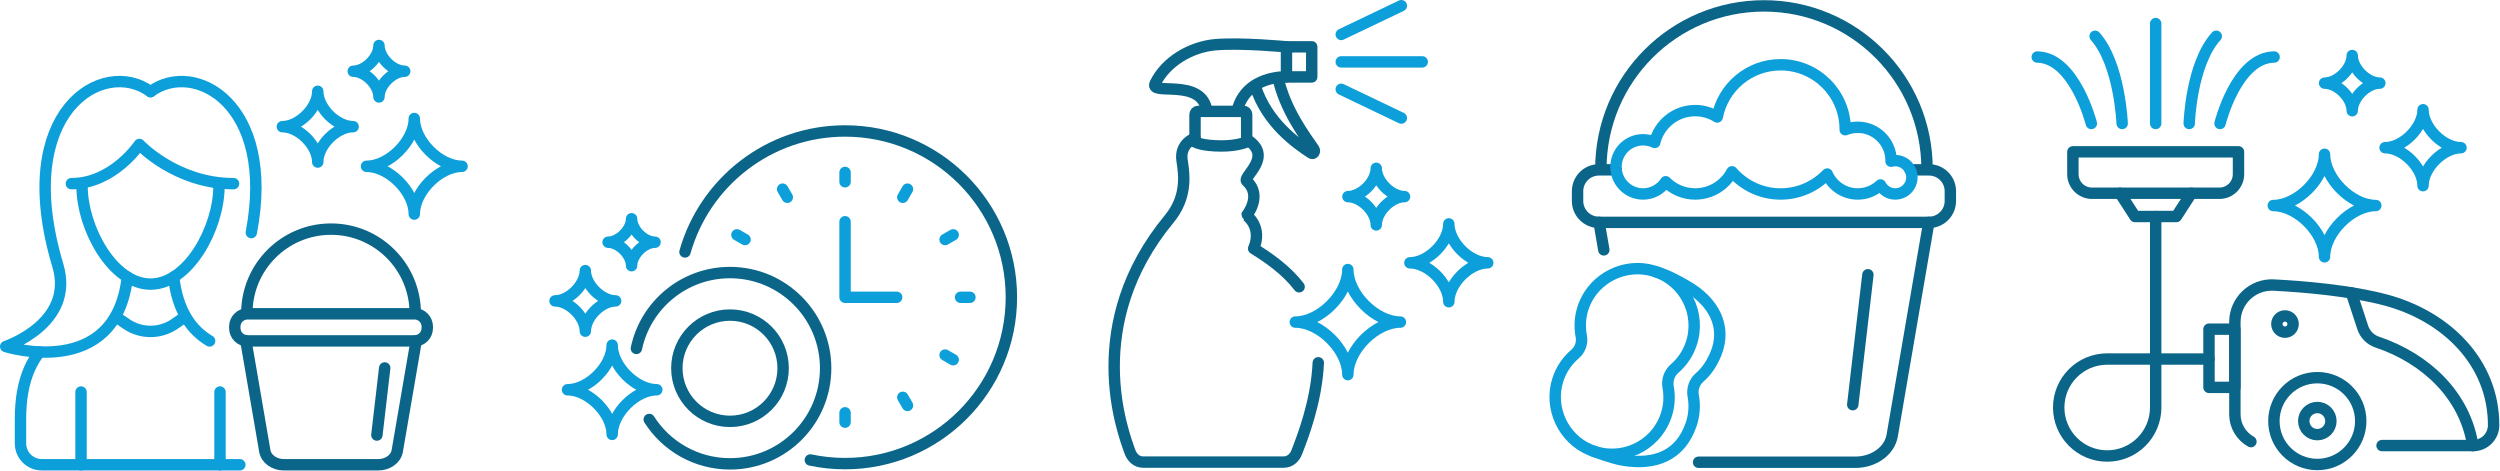 <?xml version="1.0" encoding="UTF-8" standalone="no"?>
<!DOCTYPE svg PUBLIC "-//W3C//DTD SVG 1.1//EN" "http://www.w3.org/Graphics/SVG/1.1/DTD/svg11.dtd">
<svg xmlns="http://www.w3.org/2000/svg" xmlns:xlink="http://www.w3.org/1999/xlink" xmlns:serif="http://www.serif.com/" viewBox="0 0 1826 344" version="1.1" xml:space="preserve" style="fill-rule:evenodd;clip-rule:evenodd;stroke-linecap:round;stroke-linejoin:round;stroke-miterlimit:1.414;">
	<g id="clock-sparkles">
		<path d="M449.65,219.772c-10.475,0 -22.133,11.662 -22.133,22.137c0,-10.475 -11.663,-22.137 -22.138,-22.137c10.475,0 22.138,-11.654 22.138,-22.133c0,10.479 11.658,22.133 22.133,22.133Z" style="fill: none; stroke: rgb(12, 159, 217); stroke-width: 8.33px; transform-origin: 427.514px 219.774px 0px; animation: scaleBounce 1s ease-in-out 0.55s infinite; webkit-animation: scaleBounce 1s ease-in-out 0.55s infinite;"/>
		<path d="M479.733,284.68c-15.433,0 -32.608,17.179 -32.608,32.613c0,-15.434 -17.179,-32.613 -32.612,-32.613c15.433,0 32.612,-17.179 32.612,-32.612c0,15.433 17.175,32.612 32.608,32.612Z" style="fill: none; stroke: rgb(12, 159, 217); stroke-width: 8.33px; transform-origin: 447.123px 284.68px 0px; animation: scaleBounce 1s ease-in-out 0.95s infinite; webkit-animation: scaleBounce 1s ease-in-out 0.95s infinite;"/>
		<path d="M478.454,176.922c-8.116,0 -17.154,9.033 -17.154,17.15c0,-8.117 -9.033,-17.15 -17.15,-17.15c8.117,0 17.15,-9.033 17.15,-17.15c0,8.117 9.038,17.15 17.154,17.15Z" style="fill: none; stroke: rgb(12, 159, 217); stroke-width: 8.33px; transform-origin: 461.302px 176.922px 0px; animation: scaleBounce 1s ease-in-out 0.15s infinite; webkit-animation: scaleBounce 1s ease-in-out 0.15s infinite;"/>
	</g>
	<path d="M617.229,161.959l0,55.184l37.679,0" style="fill:none;stroke:#0c9fd9;stroke-width:8.33px;"/>
	<path d="M617.229,125.939l0,6.837" style="fill:none;stroke:#0c9fd9;stroke-width:8.33px;"/>
	<path d="M617.229,301.505l0,6.838" style="fill:none;stroke:#0c9fd9;stroke-width:8.33px;"/>
	<path d="M701.592,217.143l6.837,0" style="fill:none;stroke:#0c9fd9;stroke-width:8.33px;"/>
	<path d="M571.625,138.155l3.421,5.925" style="fill:none;stroke:#0c9fd9;stroke-width:8.33px;"/>
	<path d="M659.408,290.201l3.421,5.925" style="fill:none;stroke:#0c9fd9;stroke-width:8.33px;"/>
	<path d="M690.288,174.959l5.925,-3.42" style="fill:none;stroke:#0c9fd9;stroke-width:8.33px;"/>
	<path d="M662.829,138.155l-3.421,5.925" style="fill:none;stroke:#0c9fd9;stroke-width:8.33px;"/>
	<path d="M690.288,259.326l5.925,3.417" style="fill:none;stroke:#0c9fd9;stroke-width:8.33px;"/>
	<path d="M591.867,335.976c8.179,1.738 16.662,2.65 25.362,2.65c67.092,0 121.484,-54.387 121.484,-121.483c0,-67.092 -54.392,-121.484 -121.484,-121.484c-55.612,0 -102.496,37.367 -116.912,88.359" style="fill:none;stroke:#0b6589;stroke-width:8.33px;"/>
	<path d="M544.171,174.959l-5.925,-3.42" style="fill:none;stroke:#0c9fd9;stroke-width:8.33px;"/>
	<path d="M474.196,306.384c12.396,19.488 34.183,32.417 58.987,32.417c38.584,0 69.863,-31.275 69.863,-69.862c0,-38.584 -31.279,-69.855 -69.863,-69.855c-33.625,0 -61.704,23.759 -68.362,55.4" style="fill:none;stroke:#0b6589;stroke-width:8.33px;"/>
	<path d="M571.996,268.939c0,-21.43 -17.375,-38.809 -38.813,-38.809c-21.433,0 -38.812,17.379 -38.812,38.809c0,21.437 17.379,38.816 38.812,38.816c21.438,0 38.813,-17.379 38.813,-38.816Z" style="fill:none;stroke:#0b6589;stroke-width:8.33px;"/>
	<path d="M179.604,248.991l13.821,80.43c0.987,5.766 6.925,10.049 13.929,10.049l68.867,0c7.004,0 12.941,-4.283 13.933,-10.049l13.813,-80.43" style="fill:none;stroke:#0b6589;stroke-width:8.33px;"/>
	<path d="M302.771,248.991l-121.963,0c-5.146,0 -9.316,-4.171 -9.316,-9.312l0,-1.167c0,-5.142 4.17,-9.312 9.316,-9.312l121.963,0c5.141,0 9.312,4.17 9.312,9.312l0,1.167c0,5.141 -4.171,9.312 -9.312,9.312Z" style="fill:none;stroke:#0b6589;stroke-width:8.33px;"/>
	<path d="M180.279,228.866c0,-33.971 27.538,-61.512 61.508,-61.512c33.971,0 61.509,27.541 61.509,61.512" style="fill:none;stroke:#0b6589;stroke-width:8.33px;"/>
	<path d="M275.275,317.762l5.717,-49" style="fill:none;stroke:#0b6589;stroke-width:8.33px;"/>
	<path d="M59.179,286.341l0,53.129" style="fill:none;stroke:#0c9fd9;stroke-width:8.33px;"/>
	<path d="M135.067,231.412l-7.292,5.067c-10.725,7.45 -24.954,7.45 -35.679,0l-7.288,-5.063" style="fill:none;stroke:#0c9fd9;stroke-width:8.33px;"/>
	<path d="M160.692,286.341l0,53.129" style="fill:none;stroke:#0c9fd9;stroke-width:8.33px;"/>
	<path d="M159.938,135.946c0,30.683 -22.388,71.566 -50,71.566c-27.617,0 -50,-40.883 -50,-71.566" style="fill:none;stroke:#0c9fd9;stroke-width:8.33px;"/>
	<path d="M52.129,134.146c30.571,0 49.679,-28.63 49.679,-28.63c0,0 26.75,28.63 68.78,28.63" style="fill:none;stroke:#0c9fd9;stroke-width:8.33px;"/>
	<path d="M109.938,66.945c-34.538,-25.383 -101.496,14.263 -67.692,126.925c12.691,42.309 -38.079,59.234 -38.079,59.234c0,0 80.383,25.383 88.845,-50.775" style="fill:none;stroke:#0c9fd9;stroke-width:8.33px;"/>
	<path d="M153.096,249.016c-12.909,-7.6 -23.458,-21.658 -26.238,-46.687" style="fill:none;stroke:#0c9fd9;stroke-width:8.33px;"/>
	<path d="M109.938,66.945c31.962,-23.487 91.679,8.709 73.629,102.921" style="fill:none;stroke:#0c9fd9;stroke-width:8.33px;"/>
	<path d="M28.908,257.079c-2.887,3.683 -5.304,7.729 -7.279,12.154c-4.512,10.146 -6.662,22.304 -6.662,36.8l0,17.833c0,8.617 6.987,15.604 15.604,15.604l144.608,0" style="fill:none;stroke:#0c9fd9;stroke-width:8.33px;"/>
	<g id="girl-sparkles">
		<path id="sparkle" d="M257.925,92.52c-12.229,0 -25.846,13.617 -25.846,25.85c0,-12.233 -13.612,-25.85 -25.85,-25.85c12.238,0 25.85,-13.616 25.85,-25.849c0,12.233 13.617,25.849 25.846,25.849Z" style="fill: none; stroke: rgb(12, 159, 217); stroke-width: 8.33px; transform-origin: 232.077px 92.52px 0px; animation: scaleBounce 1s ease-in-out 0.35s infinite; webkit-animation: scaleBounce 1s ease-in-out 0.35s infinite;"/>
		<path d="M295.596,52.029c-8.892,0 -18.796,9.9 -18.796,18.8c0,-8.9 -9.9,-18.8 -18.8,-18.8c8.9,0 18.8,-9.9 18.8,-18.8c0,8.9 9.904,18.8 18.796,18.8Z" style="fill: none; stroke: rgb(12, 159, 217); stroke-width: 8.33px; transform-origin: 276.798px 52.029px 0px; animation: scaleBounce 1s ease-in-out 0.85s infinite; webkit-animation: scaleBounce 1s ease-in-out 0.85s infinite;"/>
		<path d="M337.5,121.466c-16.521,0 -34.904,18.384 -34.904,34.904c0,-16.52 -18.384,-34.904 -34.9,-34.904c16.516,0 34.9,-18.383 34.9,-34.904c0,16.521 18.383,34.904 34.904,34.904Z" style="fill: none; stroke: rgb(12, 159, 217); stroke-width: 8.33px; transform-origin: 302.598px 121.466px 0px; animation: scaleBounce 1s ease-in-out 0.55s infinite; webkit-animation: scaleBounce 1s ease-in-out 0.55s infinite;"/>
	</g>
	<path d="M903.492,81.338c6.287,-26.717 36.146,-25.146 36.146,-25.146l0,-22c0,0 -33.001,-3.146 -51.855,-1.538c-17.683,1.508 -36.233,12.158 -44.008,28.254c-4.587,9.492 34.571,-4.716 37.712,20.43" style="fill:none;stroke:#0b6589;stroke-width:8.33px;"/>
	<path d="M933.408,56.654c5.229,23.688 19.588,42.558 26.25,52.288c1.134,1.65 -0.35,3.887 -1.908,2.87c-10.275,-6.695 -32.196,-21.741 -40.833,-48.65" style="fill:none;stroke:#0b6589;stroke-width:8.33px;"/>
	<path d="M872.842,103.642c0,0 4.712,2.975 19.391,2.975c12.038,0 18.325,-2.975 18.325,-2.975l0,-19.95c0,-1.3 -1.054,-2.354 -2.354,-2.354l-33.008,0c-1.3,0 -2.354,1.054 -2.354,2.354l0,19.95Z" style="fill:none;stroke:#0b6589;stroke-width:8.33px;"/>
	<path d="M939.638,34.192l18.449,0l0,22l-18.449,0" style="fill:none;stroke:#0b6589;stroke-width:8.33px;"/>
	<path d="M962.871,264.975c-1.292,28.725 -11.65,54.737 -15.746,65.371c-1.587,4.112 -5.046,7.154 -9.454,7.154l-102.813,0c-4.558,0 -8,-3.267 -9.55,-7.554c-5.5,-15.213 -34.771,-93.258 28.675,-170.029c12.817,-15.517 11.246,-31.242 9.429,-42.434c-2.075,-12.775 9.375,-16.591 9.375,-16.591" style="fill:none;stroke:#0b6589;stroke-width:8.33px;"/>
	<path d="M910.558,101.767c20.429,12.571 -3.471,27.412 0.079,30.587c11.759,10.517 -0.087,25.042 -0.079,25.021c0,0 11.838,8.392 5.117,24.175c11.154,6.833 24.179,16.083 33.204,27.913" style="fill:none;stroke:#0b6589;stroke-width:8.33px;"/>
	<path d="M979.642,25.154l43.887,-20.987" style="fill:none;stroke:#0c9fd9;stroke-width:8.33px;"/>
	<path d="M979.642,65.225l43.887,20.992" style="fill:none;stroke:#0c9fd9;stroke-width:8.33px;"/>
	<path d="M979.642,45.192l59.15,0" style="fill:none;stroke:#0c9fd9;stroke-width:8.33px;"/>
	<g id="spray-sparkles">
		<path d="M1029.79,191.958c13.459,0 28.434,14.975 28.434,28.434c0,-13.459 14.975,-28.434 28.429,-28.434c-13.454,0 -28.429,-14.971 -28.429,-28.429c0,13.458 -14.975,28.429 -28.434,28.429Z" style="fill: none; stroke: rgb(12, 159, 217); stroke-width: 8.33px; transform-origin: 1058.22px 191.96px 0px; animation: scaleBounce 1s ease-in-out 0.05s infinite; webkit-animation: scaleBounce 1s ease-in-out 0.05s infinite;"/>
		<path d="M984.533,143.604c9.788,0 20.679,10.892 20.679,20.679c0,-9.787 10.892,-20.679 20.68,-20.679c-9.788,0 -20.68,-10.887 -20.68,-20.675c0,9.788 -10.891,20.675 -20.679,20.675Z" style="fill: none; stroke: rgb(12, 159, 217); stroke-width: 8.33px; transform-origin: 1005.21px 143.606px 0px; animation: scaleBounce 1s ease-in-out 0.25s infinite; webkit-animation: scaleBounce 1s ease-in-out 0.25s infinite;"/>
		<path d="M946.079,235.246c18.171,0 38.392,20.225 38.392,38.392c0,-18.167 20.221,-38.392 38.392,-38.392c-18.171,0 -38.392,-20.221 -38.392,-38.392c0,18.171 -20.221,38.392 -38.392,38.392Z" style="fill: none; stroke: rgb(12, 159, 217); stroke-width: 8.33px; transform-origin: 984.471px 235.246px 0px; animation: scaleBounce 1s ease-in-out 0.45s infinite; webkit-animation: scaleBounce 1s ease-in-out 0.45s infinite;"/>
	</g>
	<path d="M1240.64,337.631l114.437,0c13.567,0 25.063,-8.291 26.983,-19.462l26.759,-155.771" style="fill:none;stroke:#0b6589;stroke-width:8.33px;"/>
	<path d="M1167.97,162.398l3.454,20.121" style="fill:none;stroke:#0b6589;stroke-width:8.33px;"/>
	<path d="M1395.17,124.069l13.783,0c8.608,0 15.587,6.979 15.587,15.587l0,7.159c0,8.608 -6.979,15.583 -15.587,15.583l-241.117,0c-8.608,0 -15.583,-6.975 -15.583,-15.583l0,-7.159c0,-8.608 6.975,-15.587 15.583,-15.587l12.621,0" style="fill:none;stroke:#0b6589;stroke-width:8.33px;"/>
	<path d="M1169.27,123.423c0,-65.792 53.333,-119.125 119.125,-119.125c65.791,0 119.125,53.333 119.125,119.125" style="fill:none;stroke:#0b6589;stroke-width:8.33px;"/>
	<path d="M1353.25,295.585l11.063,-94.891" style="fill:none;stroke:#0b6589;stroke-width:8.33px;"/>
	<path d="M1384.28,117.319c-1.066,0 -2.083,0.179 -3.071,0.437c0.005,-0.146 0.025,-0.291 0.025,-0.437c0,-13.45 -10.904,-24.354 -24.354,-24.354c-3.237,0 -6.321,0.65 -9.146,1.795c0,-0.095 0.013,-0.179 0.013,-0.27c0,-26.059 -21.125,-47.184 -47.183,-47.184c-22.959,0 -42.067,16.409 -46.292,38.134c-4.679,-2.93 -10.188,-4.65 -16.108,-4.65c-14.33,0 -26.317,9.912 -29.555,23.25c-2.575,-1.23 -5.45,-1.938 -8.5,-1.938c-10.925,0 -19.783,8.858 -19.783,19.783c0,10.93 8.858,19.788 19.783,19.788c6.913,0 12.988,-3.55 16.525,-8.921c5.513,5.513 13.121,8.921 21.53,8.921c11.658,0 21.775,-6.558 26.887,-16.188c8.65,9.9 21.333,16.188 35.513,16.188c13.387,0 25.445,-5.6 34.029,-14.554c3.775,8.562 12.325,14.554 22.287,14.554c6.438,0 12.279,-2.521 16.634,-6.6c2.029,3.904 6.062,6.6 10.766,6.6c6.721,0 12.171,-5.454 12.171,-12.175c0,-6.725 -5.45,-12.179 -12.171,-12.179Z" style="fill:none;stroke:#0c9fd9;stroke-width:8.33px;"/>
	<g id="bucket-sponge" style="transform-origin: 1196.03px 266.646px 0px; animation: spongeMove 2s ease-in-out infinite; webkit-animation: spongeMove 2s ease-in-out infinite;">
	<path d="M1235.11,251.569c7.813,-22.309 -4.483,-46.779 -27.37,-53.646c-20.642,-6.196 -43.146,4.921 -50.813,25.062c-2.858,7.521 -3.379,15.313 -1.958,22.625c0.929,4.792 -0.834,9.825 -4.55,12.988c-5.675,4.833 -10.129,11.242 -12.584,18.904c-6.575,20.521 4.075,43.25 24.071,51.292c22.171,8.916 47.05,-2.538 54.859,-24.846c2.479,-7.067 2.912,-14.346 1.641,-21.217c-0.941,-5.058 0.863,-10.196 4.746,-13.562c5.283,-4.571 9.483,-10.534 11.958,-17.6Z" style="fill:none;stroke:#0c9fd9;stroke-width:8.33px;"/>
	<path d="M1163.72,329.477c0,0 13.387,5.208 21.754,6.6c23.571,3.921 41.813,-3.4 49.625,-25.708c2.475,-7.067 2.908,-14.346 1.633,-21.217c-0.937,-5.058 0.863,-10.196 4.755,-13.562c5.279,-4.571 9.162,-10.65 11.958,-17.6c7.554,-18.805 -0.838,-37.388 -22.138,-49.425c-5.012,-2.83 -12.254,-7.13 -21.725,-10.042" style="fill:none;stroke:#0c9fd9;stroke-width:8.33px;"/>
</g>
<path d="M1621.06,141.152l-93.079,0c-7.7,0 -13.941,-6.237 -13.941,-13.937l0,-16.309l120.954,0l0,16.309c0,7.7 -6.238,13.937 -13.934,13.937Z" style="fill:none;stroke:#0b6589;stroke-width:8.33px;"/>
<path d="M1548.43,141.152l10.996,16.992l30.167,0l10.996,-16.992" style="fill:none;stroke:#0b6589;stroke-width:8.33px;"/>
<path d="M1724.28,307.552c0,-17.512 -14.2,-31.708 -31.712,-31.708c-17.513,0 -31.713,14.196 -31.713,31.708c0,17.513 14.2,31.713 31.713,31.713c17.512,0 31.712,-14.2 31.712,-31.713Z" style="fill:none;stroke:#0b6589;stroke-width:8.33px;"/>
<path d="M1527.52,90.194c0,0 -12.233,-48.217 -39.517,-48.542" style="fill:none;stroke:#0c9fd9;stroke-width:8.33px;"/>
<path d="M1550.03,90.194c0,0 -1.671,-43.492 -19.758,-63.713" style="fill:none;stroke:#0c9fd9;stroke-width:8.33px;"/>
<path d="M1574.51,90.194l0,-72.988" style="fill:none;stroke:#0c9fd9;stroke-width:8.33px;"/>
<path d="M1621.51,90.194c0,0 11.9,-48.217 39.517,-48.542" style="fill:none;stroke:#0c9fd9;stroke-width:8.33px;"/>
<path d="M1599,90.194c0,0 1.333,-43.492 19.758,-63.713" style="fill:none;stroke:#0c9fd9;stroke-width:8.33px;"/>
<path d="M1702.49,307.552c0,-5.475 -4.446,-9.917 -9.921,-9.917c-5.479,0 -9.917,4.442 -9.917,9.917c0,5.483 4.438,9.921 9.917,9.921c5.475,0 9.921,-4.438 9.921,-9.921Z" style="fill:none;stroke:#0b6589;stroke-width:8.33px;"/>
<path d="M1644.08,322.573c-6.996,-3.908 -11.72,-11.379 -11.72,-19.954l0,-67.434c0,-15.454 12.916,-27.779 28.349,-26.979c23.213,1.204 56.284,4.084 81.93,10.946c44.187,11.833 78.7,45.646 78.7,91.388c0,8.233 -6.68,14.912 -14.913,14.912l-66.591,0" style="fill:none;stroke:#0b6589;stroke-width:8.33px;"/>
<path d="M1674.88,236.685c0,-3.279 -2.658,-5.933 -5.933,-5.933c-3.279,0 -5.933,2.654 -5.933,5.933c0,3.275 2.654,5.934 5.933,5.934c3.275,0 5.933,-2.659 5.933,-5.934Z" style="fill:none;stroke:#0b6589;stroke-width:8.33px;"/>
<path d="M1806.15,325.494c-5.596,-36.296 -33.754,-63.479 -69.779,-75.609c-5.029,-1.691 -8.975,-5.645 -10.625,-10.691l-8.309,-25.296" style="fill:none;stroke:#0b6589;stroke-width:8.33px;"/>
<rect x="1613.45" y="240.41" width="18.904" height="42.521" style="fill:none;stroke:#0b6589;stroke-width:8.33px;"/>
<g id="vacuum-sparkles">
	<path d="M1742.04,107.885c13.129,0 27.737,14.613 27.737,27.738c0,-13.125 14.608,-27.738 27.738,-27.738c-13.13,0 -27.738,-14.608 -27.738,-27.733c0,13.125 -14.608,27.733 -27.737,27.733Z" style="fill: none; stroke: rgb(12, 159, 217); stroke-width: 8.33px; transform-origin: 1769.78px 107.888px 0px; animation: scaleBounce 1s ease-in-out 0.45s infinite; webkit-animation: scaleBounce 1s ease-in-out 0.45s infinite;"/>
	<path d="M1697.89,60.715c9.546,0 20.171,10.625 20.171,20.17c0,-9.545 10.625,-20.17 20.175,-20.17c-9.55,0 -20.175,-10.63 -20.175,-20.175c0,9.545 -10.625,20.175 -20.171,20.175Z" style="fill: none; stroke: rgb(12, 159, 217); stroke-width: 8.33px; transform-origin: 1718.06px 60.712px 0px; animation: scaleBounce 1s ease-in-out 0.95s infinite; webkit-animation: scaleBounce 1s ease-in-out 0.95s infinite;"/>
	<path d="M1660.38,150.119c17.725,0 37.45,19.725 37.45,37.45c0,-17.725 19.729,-37.45 37.454,-37.45c-17.725,0 -37.454,-19.725 -37.454,-37.454c0,17.729 -19.725,37.454 -37.45,37.454Z" style="fill: none; stroke: rgb(12, 159, 217); stroke-width: 8.33px; transform-origin: 1697.83px 150.117px 0px; animation: scaleBounce 1s ease-in-out 0.75s infinite;
	webkit-animation: scaleBounce 1s ease-in-out 0.75s infinite;"/>
</g>
<path d="M1574.51,158.148l0,139.5c0,19.562 -15.859,35.417 -35.417,35.417c-19.562,0 -35.417,-15.855 -35.417,-35.417c0,-19.558 15.855,-35.417 35.417,-35.417l74.358,0" style="fill:none;stroke:#0b6589;stroke-width:8.33px;"/>

<style>

@-webkit-keyframes scaleBounce {
	0% {
		-webkit-transform: scale(1);
		        transform: scale(1);
	}
	50% {
		-webkit-transform: scale(0.5);
		        transform: scale(0.5);
	}
	100% {
		-webkit-transform: scale(1);
		        transform: scale(1);
	}
}

@keyframes scaleBounce {
	0% {
		-webkit-transform: scale(1);
		        transform: scale(1);
	}
	50% {
		-webkit-transform: scale(0.5);
		        transform: scale(0.5);
	}
	100% {
		-webkit-transform: scale(1);
		        transform: scale(1);
	}
}

@-webkit-keyframes spongeMove {
	0% {
		-webkit-transform: scale(.9) rotate(0deg);
		        transform: scale(.9) rotate(0deg);
	}
	20% {
		-webkit-transform: scale(1) rotate(0deg);
		        transform: scale(1) rotate(0deg);
	}
	30% {
		-webkit-transform: scale(1) rotate(10deg);
		        transform: scale(1) rotate(10deg);
	}
	40% {
		-webkit-transform: scale(1) rotate(-10deg);
		        transform: scale(1) rotate(-10deg);
	}
	50% {
		-webkit-transform: scale(1) rotate(0deg);
		        transform: scale(1) rotate(0deg);
	}
	70% {
		-webkit-transform: scale(.9) rotate(0deg);
		        transform: scale(.9) rotate(0deg);
	}
	100% {
		-webkit-transform: scale(.9) rotate(0deg);
		        transform: scale(.9) rotate(0deg);	
	}
}

@keyframes spongeMove {
	0% {
		-webkit-transform: scale(.9) rotate(0deg);
		        transform: scale(.9) rotate(0deg);
	}
	20% {
		-webkit-transform: scale(1) rotate(0deg);
		        transform: scale(1) rotate(0deg);
	}
	30% {
		-webkit-transform: scale(1) rotate(10deg);
		        transform: scale(1) rotate(10deg);
	}
	40% {
		-webkit-transform: scale(1) rotate(-10deg);
		        transform: scale(1) rotate(-10deg);
	}
	50% {
		-webkit-transform: scale(1) rotate(0deg);
		        transform: scale(1) rotate(0deg);
	}
	70% {
		-webkit-transform: scale(.9) rotate(0deg);
		        transform: scale(.9) rotate(0deg);
	}
	100% {
		-webkit-transform: scale(.9) rotate(0deg);
		        transform: scale(.9) rotate(0deg);	
	}
}
</style>
</svg>